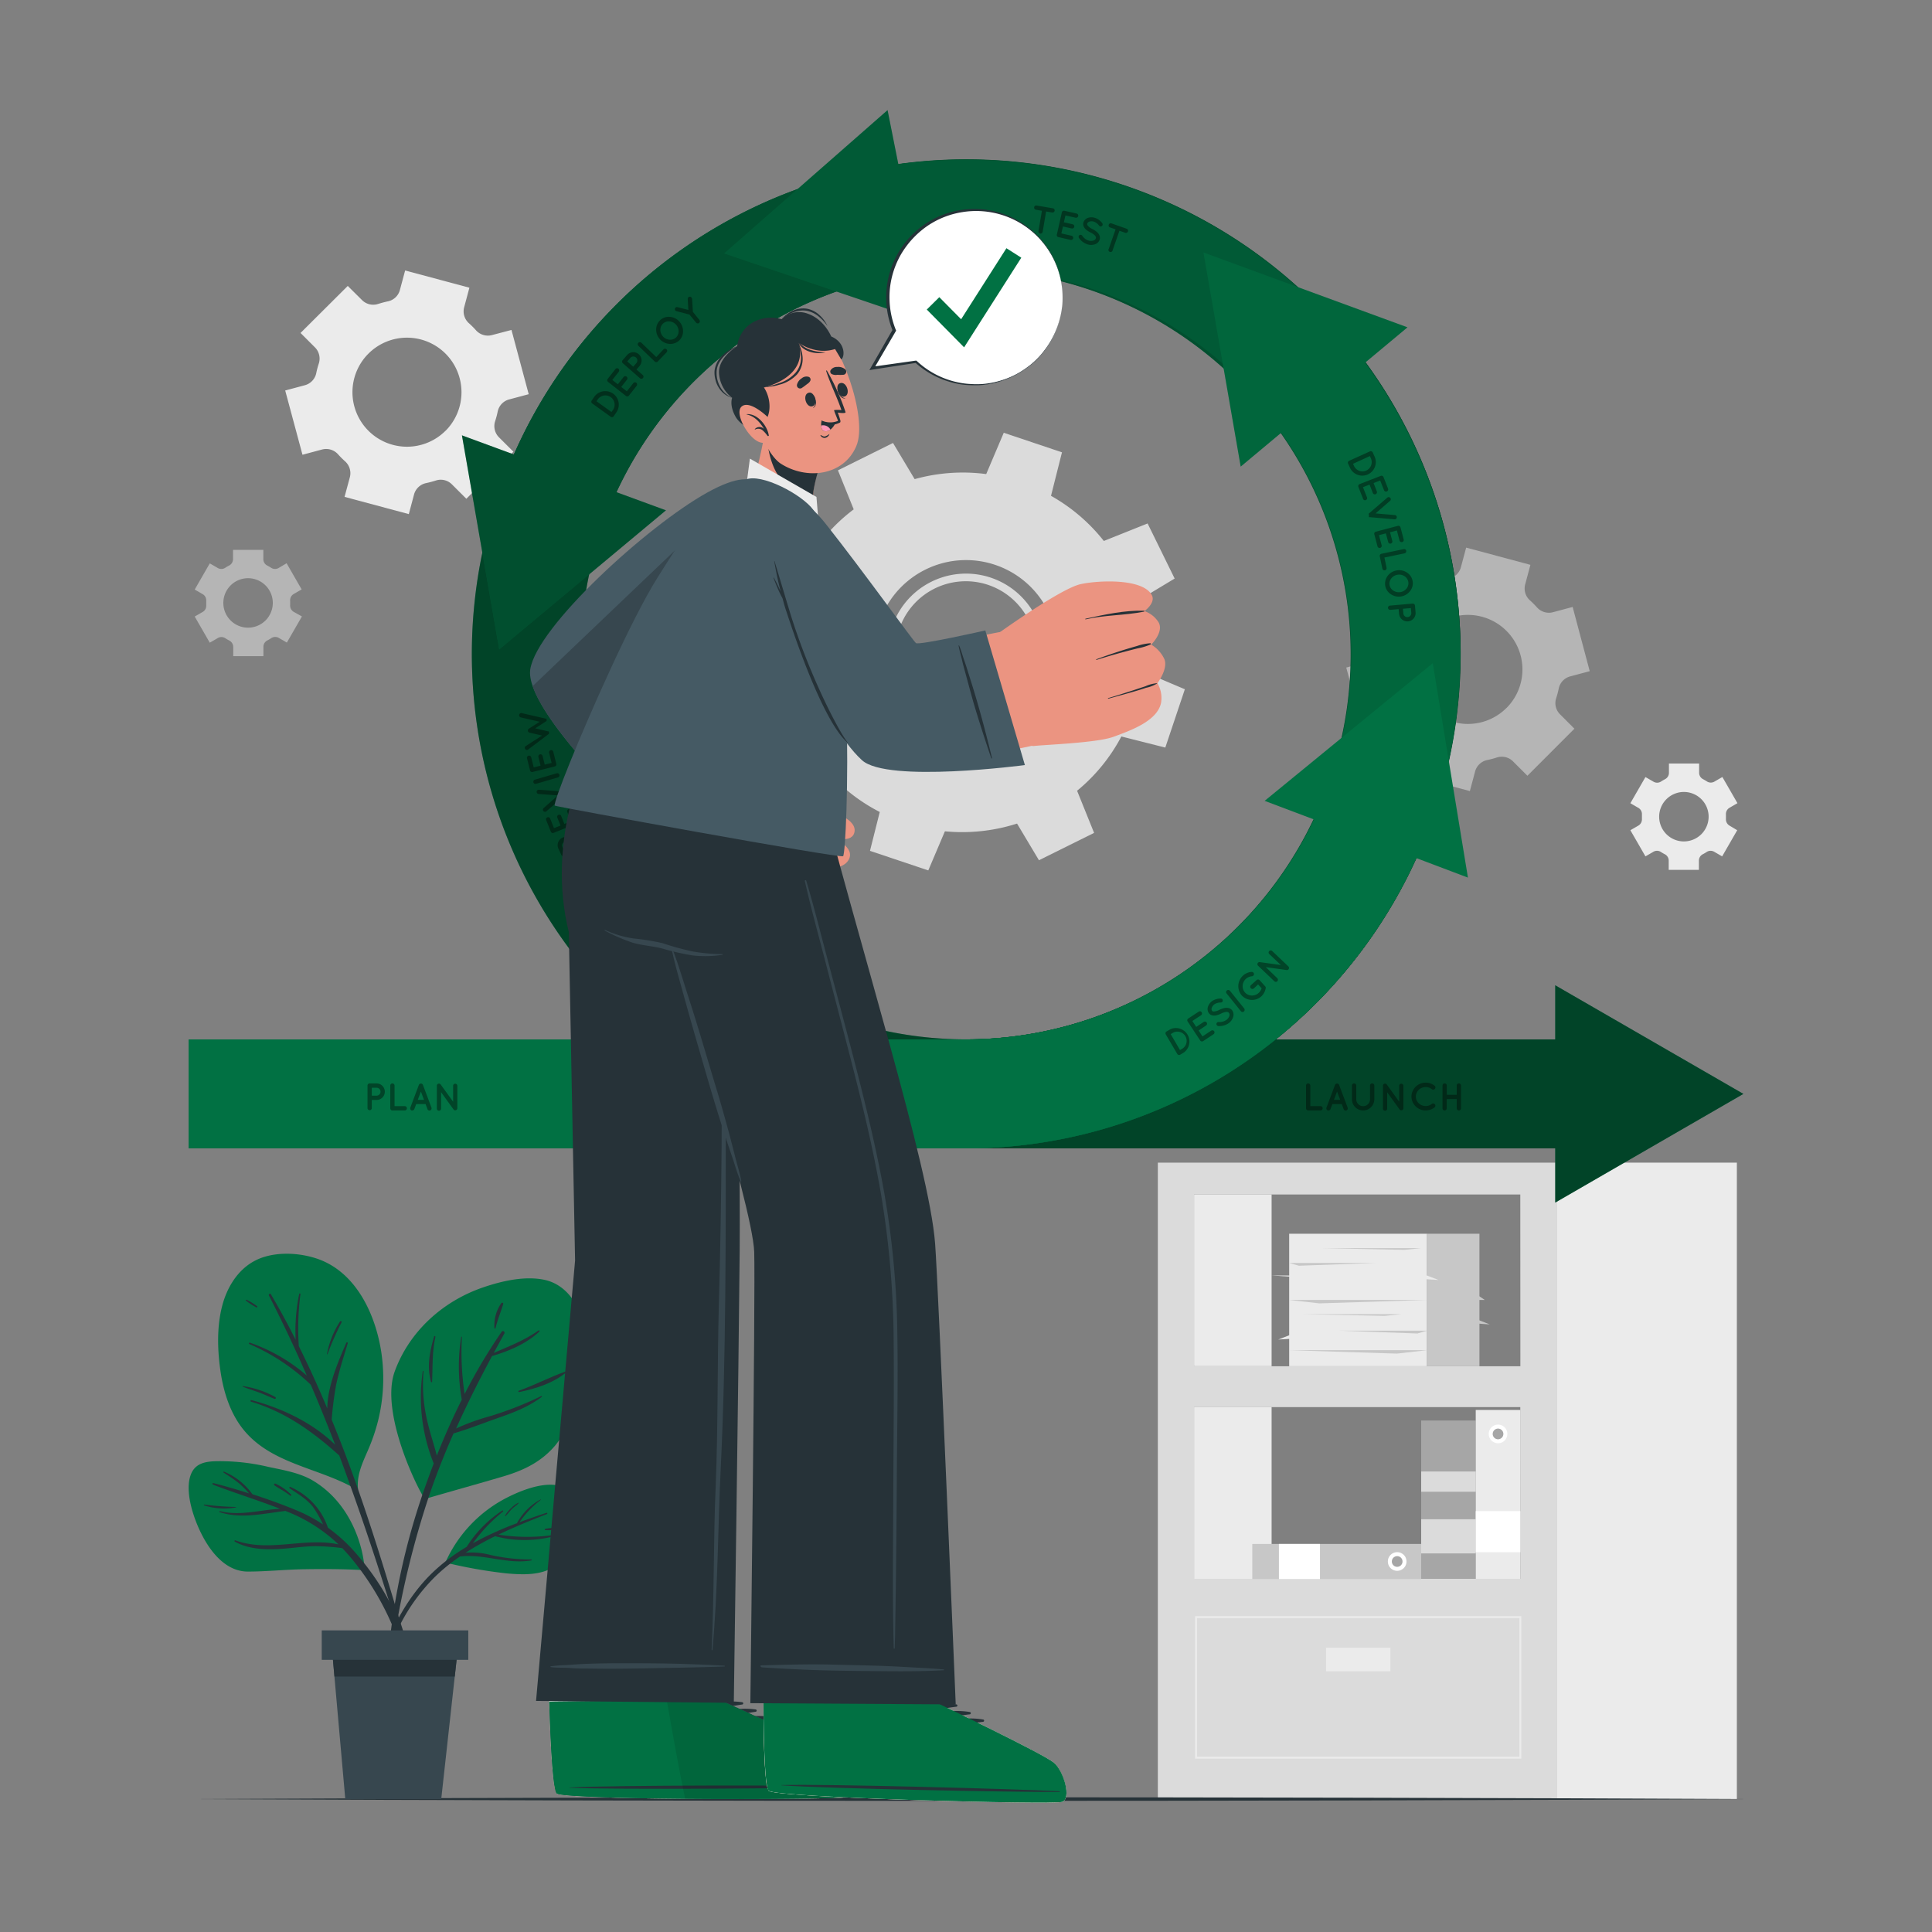 <svg xmlns="http://www.w3.org/2000/svg" viewBox="0 0 500 500"><rect x="0" y="0" width="500" height="500" fill="#808080" stroke="none"/><g id="freepik--background-complete--inject-2"><path d="M401.87,158.45a4.12,4.12,0,0,1-4.11-1.27c-.28-.31-.57-.62-.87-.92s-.61-.6-.93-.88a4.11,4.11,0,0,1-1.26-4.09l1.37-5.11-16.63-4.46-1.37,5.11a4.11,4.11,0,0,1-3.14,2.93,21.06,21.06,0,0,0-2.48.66,4.09,4.09,0,0,1-4.17-1l-3.73-3.72-12.18,12.17,3.73,3.73a4.09,4.09,0,0,1,1,4.17c-.26.82-.48,1.65-.66,2.48a4.07,4.07,0,0,1-2.93,3.14l-5.1,1.37,4.46,16.63L358,188a4.08,4.08,0,0,1,4.08,1.26c.29.32.58.62.88.92s.6.59.92.88a4.1,4.1,0,0,1,1.27,4.1l-1.38,5.11,16.63,4.46,1.36-5.09a4.1,4.1,0,0,1,3.14-2.94,24,24,0,0,0,2.49-.66,4.09,4.09,0,0,1,4.17,1l3.73,3.73,12.17-12.18-3.72-3.73a4.06,4.06,0,0,1-1-4.17,24,24,0,0,0,.66-2.49,4.1,4.1,0,0,1,2.93-3.14l5.09-1.36L407,157.08Zm-12,24.77a14.11,14.11,0,1,1,0-19.95A14.12,14.12,0,0,1,389.89,183.22Z" style="fill:#ebebeb;opacity:0.5"></path><path d="M127.28,86.73a4.12,4.12,0,0,1-4.11-1.27c-.28-.32-.57-.62-.87-.92s-.61-.6-.93-.88a4.11,4.11,0,0,1-1.26-4.09l1.37-5.11L104.85,70l-1.37,5.1A4.07,4.07,0,0,1,100.34,78c-.84.18-1.66.4-2.48.66a4.09,4.09,0,0,1-4.17-1L90,74,77.78,86.17l3.73,3.73a4.11,4.11,0,0,1,1,4.17,21.59,21.59,0,0,0-.66,2.48,4.1,4.1,0,0,1-2.93,3.14l-5.11,1.37,4.47,16.63,5.12-1.37a4.11,4.11,0,0,1,4.09,1.26c.28.31.57.62.87.92s.61.59.92.87a4.12,4.12,0,0,1,1.27,4.11l-1.38,5.11,16.63,4.46,1.36-5.1a4.1,4.1,0,0,1,3.14-2.93q1.26-.27,2.49-.66a4.06,4.06,0,0,1,4.17,1l3.73,3.72,12.18-12.18-3.73-3.72a4.1,4.1,0,0,1-1-4.18,21.06,21.06,0,0,0,.66-2.48,4.1,4.1,0,0,1,2.94-3.14l5.09-1.36-4.46-16.63Zm-12,24.77a14.11,14.11,0,1,1,0-20A14.14,14.14,0,0,1,115.3,111.5Z" style="fill:#ebebeb"></path><path d="M76,158.34a1.87,1.87,0,0,1-.91-1.73c0-.19,0-.38,0-.57s0-.39,0-.58a1.86,1.86,0,0,1,.9-1.72l2.08-1.2-3.9-6.77L72.1,147a1.85,1.85,0,0,1-1.95-.07c-.32-.21-.66-.4-1-.58a1.85,1.85,0,0,1-1-1.65v-2.39H60.31v2.39a1.87,1.87,0,0,1-1,1.65c-.35.18-.68.37-1,.58a1.84,1.84,0,0,1-1.94.07l-2.08-1.2-3.9,6.77,2.08,1.21a1.82,1.82,0,0,1,.9,1.71c0,.19,0,.38,0,.58s0,.38,0,.57a1.84,1.84,0,0,1-.9,1.72l-2.08,1.2,3.9,6.77,2.07-1.2a1.85,1.85,0,0,1,2,.07,9.12,9.12,0,0,0,1,.58,1.87,1.87,0,0,1,1,1.65v2.39h7.81V167.4a1.85,1.85,0,0,1,1-1.65,10.14,10.14,0,0,0,1-.58,1.85,1.85,0,0,1,2-.07l2.07,1.2,3.9-6.77Zm-11.79,4.1a6.4,6.4,0,1,1,6.39-6.4A6.41,6.41,0,0,1,64.22,162.44Z" style="fill:#ebebeb;opacity:0.5"></path><path d="M447.58,213.66a1.89,1.89,0,0,1-.91-1.73c0-.19,0-.38,0-.57s0-.39,0-.58a1.87,1.87,0,0,1,.91-1.72l2.07-1.2-3.9-6.77-2.08,1.2a1.84,1.84,0,0,1-1.94-.07c-.33-.21-.66-.4-1-.58a1.87,1.87,0,0,1-1-1.65V197.6h-7.81V200a1.85,1.85,0,0,1-1,1.65c-.34.18-.68.37-1,.58a1.85,1.85,0,0,1-2,.07l-2.08-1.2-3.9,6.77,2.08,1.21a1.85,1.85,0,0,1,.91,1.71c0,.19,0,.38,0,.58s0,.38,0,.57a1.87,1.87,0,0,1-.91,1.72l-2.08,1.2,3.9,6.77,2.07-1.2a1.85,1.85,0,0,1,1.95.07,10.14,10.14,0,0,0,1,.58,1.85,1.85,0,0,1,1,1.65v2.39h7.81v-2.39a1.87,1.87,0,0,1,1-1.65,9.12,9.12,0,0,0,1-.58,1.85,1.85,0,0,1,1.95-.07l2.07,1.2,3.9-6.77Zm-11.79,4.1a6.4,6.4,0,1,1,6.4-6.4A6.41,6.41,0,0,1,435.79,217.76Z" style="fill:#ebebeb"></path><path d="M299.65,300.89v164.7H402.84V300.89Zm93.82,107.7H309V364.16h84.45Zm0-55H309V309.14h84.45Z" style="fill:#dbdbdb"></path><rect x="402.84" y="300.89" width="46.66" height="164.7" style="fill:#ebebeb"></rect><rect x="309.02" y="309.13" width="20.07" height="44.44" style="fill:#ebebeb"></rect><path d="M393.72,455.13H309.29V418.26h84.43Zm-83.93-.5h83.43V418.76H309.79Z" style="fill:#ebebeb"></path><rect x="343.17" y="426.43" width="16.67" height="6.09" style="fill:#ebebeb"></rect><rect x="309.02" y="364.16" width="20.07" height="44.44" style="fill:#ebebeb"></rect><rect x="354.38" y="381.05" width="40.97" height="14.12" transform="translate(762.97 13.25) rotate(90)" style="fill:#a6a6a6"></rect><rect x="370.44" y="390.54" width="8.84" height="14.12" transform="translate(772.46 22.74) rotate(90)" style="fill:#dbdbdb"></rect><rect x="372.24" y="376.38" width="5.24" height="14.12" transform="translate(758.3 8.58) rotate(90)" style="fill:#dbdbdb"></rect><rect x="333.64" y="319.29" width="35.68" height="34.29" style="fill:#ebebeb"></rect><rect x="369.32" y="319.29" width="13.56" height="34.29" style="fill:#c7c7c7"></rect><polygon points="333.64 336.43 369.32 336.43 341.46 337.31 333.64 336.43" style="fill:#c7c7c7"></polygon><polygon points="369.32 349.43 333.64 349.43 361.51 350.31 369.32 349.43" style="fill:#c7c7c7"></polygon><polygon points="333.64 326.85 356.24 326.85 336.15 327.57 333.64 326.85" style="fill:#c7c7c7"></polygon><polygon points="369.32 344.38 346.72 344.38 366.81 345.11 369.32 344.38" style="fill:#c7c7c7"></polygon><polygon points="342.2 323.03 367.69 323.03 363.44 323.46 342.2 323.03" style="fill:#c7c7c7"></polygon><polygon points="337.11 340.11 362.6 340.11 358.35 340.54 337.11 340.11" style="fill:#c7c7c7"></polygon><polygon points="352.79 330.11 369.32 330.11 372.28 331.26 352.79 330.11" style="fill:#ebebeb"></polygon><polygon points="329.09 330.11 345.62 330.11 348.58 331.26 329.09 330.11" style="fill:#ebebeb"></polygon><polygon points="350.31 345.52 333.77 345.52 330.81 346.67 350.31 345.52" style="fill:#ebebeb"></polygon><polygon points="369.32 341.61 382.6 341.61 385.56 342.76 369.32 341.61" style="fill:#c7c7c7"></polygon><polygon points="373.96 336.43 384.26 336.43 382.88 335.49 373.96 336.43" style="fill:#c7c7c7"></polygon><rect x="381.92" y="364.89" width="11.55" height="43.71" style="fill:#ebebeb"></rect><path d="M387.7,373.51a2.41,2.41,0,1,1,2.4-2.41A2.41,2.41,0,0,1,387.7,373.51Z" style="fill:#fff"></path><path d="M387.7,372.48a1.38,1.38,0,1,1,1.37-1.38A1.38,1.38,0,0,1,387.7,372.48Z" style="fill:#a6a6a6"></path><rect x="382.38" y="390.62" width="10.63" height="11.55" transform="translate(784.09 8.7) rotate(90)" style="fill:#fff"></rect><rect x="324.09" y="399.57" width="43.71" height="9.09" style="fill:#c7c7c7"></rect><path d="M359.18,404.12a2.41,2.41,0,1,1,2.4,2.4A2.4,2.4,0,0,1,359.18,404.12Z" style="fill:#fff"></path><path d="M360.21,404.12a1.38,1.38,0,1,1,1.37,1.37A1.37,1.37,0,0,1,360.21,404.12Z" style="fill:#a6a6a6"></path><rect x="330.98" y="399.57" width="10.63" height="9.09" transform="translate(672.59 808.23) rotate(180)" style="fill:#fff"></rect></g><g id="freepik--Floor--inject-2"><path d="M48.81,465.6c128.89-.62,273.49-.62,402.38,0-128.89.62-273.49.62-402.38,0Z" style="fill:#263238"></path></g><g id="freepik--Plant--inject-2"><path d="M98.72,350.22a45.59,45.59,0,0,1-.89,17.53,49,49,0,0,1-2.68,7.75c-1.4,3.21-2.86,6.34-2.5,9.84.33.23-.83.19-.87-.15-9.37-5.33-21.4-6.31-28.61-15-3.42-4.13-5.14-9.37-6-14.61-.89-5.71-1.14-12,.34-17.65,1.24-4.75,4-9.34,8.49-11.67s10.65-2.2,15.51-.69C92,328.78,97.24,340.09,98.72,350.22Z" style="fill:#017143"></path><path d="M103.53,419.63c-1.28-4.26-2.56-8.53-3.87-12.78-2.57-8.34-5.25-16.64-8.21-24.84q-2.65-7.38-5.61-14.6A87.38,87.38,0,0,1,87,358.34c.78-3.63,1.92-7.14,3-10.7.07-.22-.29-.34-.38-.13-2.1,4.9-4.85,11.17-4.92,17-2.29-5.46-4.73-10.84-7.37-16.13a68.76,68.76,0,0,1,.42-13.44.16.16,0,0,0-.32-.06,47.49,47.49,0,0,0-.92,11.86q-3-6-6.4-11.78c-.2-.35-.68,0-.5.35Q74.83,345.48,79.4,356a45,45,0,0,0-14.7-8.51c-.23-.08-.4.25-.17.35a53.48,53.48,0,0,1,15.9,10.53q3.31,7.71,6.31,15.54c-5.87-5.75-13.9-9.53-21.67-11.56-.26-.07-.33.33-.08.41,9,2.71,16,7.8,22.81,13.92q1.19,3.17,2.34,6.35,4.33,12,8.27,24.25c1.26,3.89,2.5,7.8,3.72,11.7,1.31,4.21,2.34,8.65,4,12.71.17.39.86.3.77-.17A119.46,119.46,0,0,0,103.53,419.63Z" style="fill:#263238"></path><path d="M88,342a23.34,23.34,0,0,0-3.38,8.41c0,.08.11.13.14.05a70.78,70.78,0,0,1,3.66-8.26C88.54,342,88.14,341.77,88,342Z" style="fill:#263238"></path><path d="M71.25,361.55a24.68,24.68,0,0,0-8.41-2.83c-.08,0-.13.1-.05.13,1.35.56,2.78,1,4.14,1.48S69.65,361.5,71,362A.24.24,0,0,0,71.25,361.55Z" style="fill:#263238"></path><path d="M66.54,338.05a16.46,16.46,0,0,0-2.71-1.67.14.14,0,0,0-.15.24,16.86,16.86,0,0,0,2.66,1.73C66.52,338.45,66.71,338.16,66.54,338.05Z" style="fill:#263238"></path><path d="M130.33,382.07c-6.76,2-13.54,3.86-20.29,5.84-.59.17-12-21.7-7.88-33,3.81-10.43,12.54-18.24,23-21.78,4.82-1.64,10.75-3,15.84-1.89,4.53,1,7.73,4.71,9.2,9,2,5.79,1.34,12.69.25,18.6A32.57,32.57,0,0,1,143.76,374C140.17,378.29,135.59,380.51,130.33,382.07Z" style="fill:#017143"></path><path d="M140.12,361.28a89.65,89.65,0,0,1-13.24,5.21,56.71,56.71,0,0,0-8.84,3.2c2.85-6.36,6-12.58,9.3-18.75,4.36-1.26,8.95-3.23,12.24-6.32a.18.18,0,0,0-.24-.28c-3.6,2.54-7.57,4.07-11.55,5.79.9-1.66,1.8-3.32,2.73-5,.25-.46-.38-.91-.69-.47a143,143,0,0,0-9.59,16.12,73.6,73.6,0,0,1-.7-14.77c0-.12-.18-.13-.19,0a49.06,49.06,0,0,0,.16,16.22c-2.37,4.73-4.52,9.57-6.46,14.48-.77-3-1.77-5.85-2.44-8.82a40.62,40.62,0,0,1-1-13c0-.13-.18-.14-.2,0a45.81,45.81,0,0,0,2.84,23.86c-1.13,2.95-2.21,5.92-3.2,8.88a177,177,0,0,0-9,46.86.29.29,0,0,0,.57,0,232.53,232.53,0,0,1,10.07-46.3c1.95-5.89,4.21-11.61,6.68-17.22,4-1.18,8-2.78,11.88-4.13s7.74-2.86,11-5.37A.14.14,0,0,0,140.12,361.28Z" style="fill:#263238"></path><path d="M146.41,354.93c-4.13,1.46-8,3.52-12.17,5-.19.07-.08.38.12.34,4.36-.91,8.69-2.26,12.21-5.12C146.71,355.05,146.56,354.87,146.41,354.93Z" style="fill:#263238"></path><path d="M112.69,346c0-.21-.27-.34-.34-.12-1.13,3.81-1.91,7.85-.81,11.74a.15.15,0,0,0,.29,0C112,353.69,111.81,349.88,112.69,346Z" style="fill:#263238"></path><path d="M129.76,337.22a10.06,10.06,0,0,0-1.8,6.47c0,.15.24.23.28.06.51-2.18,1.35-4.16,2-6.28A.28.28,0,0,0,129.76,337.22Z" style="fill:#263238"></path><path d="M50,391.72c2,6.28,6.69,15,14.14,15,4.83,0,9.69-.53,14.53-.6,5.18-.08,10.38-.07,15.55.24.43,0-.62-15.52-13.08-23.09-3.49-2.12-7.76-2.8-11.72-3.65a54.24,54.24,0,0,0-13.84-1.45c-2.87.12-5.25.73-6.27,3.66S49.05,388.73,50,391.72Z" style="fill:#017143"></path><path d="M55.36,383.86c3,.77,6.09,1.67,9.12,2.63A32.29,32.29,0,0,0,62,384c-1.3-1.08-2.74-2-4.14-2.9-.12-.08,0-.3.11-.24a17,17,0,0,1,7.34,5.84c3.79,1.22,7.54,2.57,11.15,4.06a41.37,41.37,0,0,1,7.14,3.76,29.45,29.45,0,0,0-2.58-4.5c-1.66-2.14-3.89-3.34-6.06-4.86a.19.19,0,0,1,.2-.33,17.71,17.71,0,0,1,9.71,10.54,41,41,0,0,1,7.07,6.42c8.24,9.36,14.74,21.82,14.76,34.53,0,.3-.49.39-.54.07A70.51,70.51,0,0,0,90.4,402.66c-.59-.68-1.19-1.34-1.81-2a57.31,57.31,0,0,0-6.81-.51c-2.65,0-5.28.39-7.92.61-4.35.35-9.16.4-13.09-1.79-.17-.09-.05-.4.14-.33,8.75,3.19,17.92-.85,26.69,1.05a40.94,40.94,0,0,0-12.93-8.34l-.81-.32c-5.61.67-11.54,2.13-17,.31a.13.13,0,0,1,.07-.26c5.28,1.32,10.35-.34,15.56-.6-5.68-2.21-11.46-4-17.16-6.17C54.86,384.16,54.84,383.72,55.36,383.86Z" style="fill:#263238"></path><path d="M52.89,389.38a74.49,74.49,0,0,0,8.17.62.06.06,0,0,1,0,.12,17,17,0,0,1-8.24-.53C52.69,389.55,52.75,389.36,52.89,389.38Z" style="fill:#263238"></path><path d="M71.34,384a13.41,13.41,0,0,1,4,2.81c.15.13,0,.39-.2.27-.69-.5-1.39-1-2.11-1.43a21,21,0,0,1-2-1.24A.25.25,0,0,1,71.34,384Z" style="fill:#263238"></path><path d="M115.33,404.22c-.09.21.21.4.32.19,0,0,0,0,0,0a.29.29,0,0,0,.19.12,125.22,125.22,0,0,0,15.22,2.66c4.12.36,8.87.59,12.48-1.8,4.88-3.24,8.1-11.9,5.46-17.41-3.13-6.53-12.55-3-17.27-.66A34.69,34.69,0,0,0,115.33,404.22Z" style="fill:#017143"></path><path d="M111.68,407.24a48.27,48.27,0,0,1,9.09-6.91,31.08,31.08,0,0,1,9.22-9.4c.17-.12.33.16.16.29a41.66,41.66,0,0,0-7.76,8.17,85.62,85.62,0,0,1,11.4-5.19,15.2,15.2,0,0,1,6.12-6.14c.05,0,.12.05.07.09a25.12,25.12,0,0,0-5.53,5.8c2.31-.86,4.65-1.67,7-2.44.21-.07.29.25.09.33-4.16,1.62-8.42,3.34-12.54,5.32a48.08,48.08,0,0,0,15.19-.05c.14,0,.2.18.06.22a29.92,29.92,0,0,1-16.12.24,75.18,75.18,0,0,0-7.65,4.28,18.81,18.81,0,0,1,6.18.51,47.35,47.35,0,0,0,10.86,1.23c.14,0,.18.22,0,.24-6.3,1.09-12.26-1.78-18.5-1a48.06,48.06,0,0,0-6.51,5.31,48.84,48.84,0,0,0-9.48,13.38c-2.63,5.35-4,11-6.18,16.55a.2.2,0,0,1-.39-.11C98.31,427,103.74,415,111.68,407.24Z" style="fill:#263238"></path><path d="M130.68,392.3a7.4,7.4,0,0,1,1.61-2,6.47,6.47,0,0,1,1.86-1.39c.07,0,.1.06.06.11-.51.58-1.23,1-1.79,1.57s-1,1.23-1.59,1.78A.09.09,0,0,1,130.68,392.3Z" style="fill:#263238"></path><path d="M141.07,395.68c.93-.23,1.92-.21,2.87-.41a27.07,27.07,0,0,0,2.79-.83.11.11,0,0,1,.08.2,9.25,9.25,0,0,1-5.74,1.34A.16.16,0,0,1,141.07,395.68Z" style="fill:#263238"></path><polygon points="85.72 424.5 86.55 433.89 89.36 465.6 114.19 465.6 117.69 433.89 118.73 424.5 85.72 424.5" style="fill:#37474f"></polygon><polygon points="85.72 424.5 86.55 433.89 117.69 433.89 118.73 424.5 85.72 424.5" style="fill:#263238"></polygon><rect x="83.26" y="421.94" width="37.92" height="7.62" transform="translate(204.45 851.5) rotate(180)" style="fill:#37474f"></rect></g><g id="freepik--Arrows--inject-2"><polygon points="402.49 311.23 402.49 297.2 250 297.2 250 269 402.49 269 402.49 254.99 451.19 283.1 402.49 311.23" style="fill:#017143"></polygon><g style="opacity:0.4"><polygon points="402.49 311.23 402.49 297.2 250 297.2 250 269 402.49 269 402.49 254.99 451.19 283.1 402.49 311.23"></polygon></g><path d="M250,297.2A127.95,127.95,0,1,1,323.54,274,127.39,127.39,0,0,1,250,297.2Zm0-227.61a99.7,99.7,0,1,0,76.58,35.85A99.93,99.93,0,0,0,250,69.59Z" style="fill:#017143"></path><path d="M250,297.2A127.95,127.95,0,1,1,323.54,274,127.39,127.39,0,0,1,250,297.2Zm0-227.61a99.7,99.7,0,1,0,76.58,35.85A99.93,99.93,0,0,0,250,69.59Z" style="opacity:0.4"></path><path d="M377.91,169.3A127.88,127.88,0,0,1,250,297.2V269a99.66,99.66,0,1,0-90.49-141.64l12.84,4.71-43.16,36-9.64-55.4L133,117.62a127.92,127.92,0,0,1,245,51.68Z" style="fill:#017143"></path><g style="opacity:0.3"><path d="M377.91,169.3A127.88,127.88,0,0,1,250,297.2V269a99.66,99.66,0,1,0-90.49-141.64l12.84,4.71-43.16,36-9.64-55.4L133,117.62a127.92,127.92,0,0,1,245,51.68Z"></path></g><path d="M377.91,169.3A127.88,127.88,0,0,1,250,297.2V269a99.71,99.71,0,1,0,0-199.41,107.45,107.45,0,0,0-12,.67l2.67,13.4L187.43,65.59,229.7,28.5l2.79,14A134.71,134.71,0,0,1,250,41.39,127.89,127.89,0,0,1,377.91,169.3Z" style="fill:#017143"></path><g style="opacity:0.2"><path d="M377.91,169.3A127.88,127.88,0,0,1,250,297.2V269a99.71,99.71,0,1,0,0-199.41,107.45,107.45,0,0,0-12,.67l2.67,13.4L187.43,65.59,229.7,28.5l2.79,14A134.71,134.71,0,0,1,250,41.39,127.89,127.89,0,0,1,377.91,169.3Z"></path></g><path d="M377.91,169.3A127.88,127.88,0,0,1,250,297.2V269a99.69,99.69,0,0,0,81.58-157l-10.49,8.76-9.63-55.41,52.8,19.36-11,9.17A128,128,0,0,1,377.91,169.3Z" style="fill:#017143"></path><g style="opacity:0.1"><path d="M377.91,169.3A127.88,127.88,0,0,1,250,297.2V269a99.69,99.69,0,0,0,81.58-157l-10.49,8.76-9.63-55.41,52.8,19.36-11,9.17A128,128,0,0,1,377.91,169.3Z"></path></g><path d="M379.9,227.12l-13.36-5.05A127.93,127.93,0,0,1,250,297.2H48.81V269H250a99.74,99.74,0,0,0,90.09-56.91l-12.8-4.83,43.51-35.63Z" style="fill:#017143"></path></g><g id="freepik--Texts--inject-2"><g style="opacity:0.4"><path d="M149.09,214.87a.55.55,0,0,1,.78,0,.56.56,0,0,1,.12.19h0a.69.69,0,0,1,.06.4.81.81,0,0,1-.18.44,2.65,2.65,0,0,1-1,.7.84.84,0,0,0-.34.29,1,1,0,0,0-.14.4,2.1,2.1,0,0,0,0,.6l.5,1.07,2-.92a.56.56,0,0,1,.47,1l-5.34,2.5a.54.54,0,0,1-.73-.27h0l-.76-1.61a2.14,2.14,0,0,1,1-2.85,2.09,2.09,0,0,1,1.81,0,1.92,1.92,0,0,1,.19-.48,1.88,1.88,0,0,1,.84-.75,2.59,2.59,0,0,0,.51-.29A.54.54,0,0,1,149.09,214.87Zm-3,3a1,1,0,0,0-.51,1.37l.53,1.12,1.86-.88-.52-1.11A1,1,0,0,0,146.05,217.84Z"></path><path d="M148.74,213.33l-5.46,2.21a.54.54,0,0,1-.72-.3h0v0l-1.21-3a.54.54,0,0,1,.3-.71.55.55,0,0,1,.72.29l1,2.51,1.7-.68-.88-2.16a.56.56,0,0,1,1-.42l.87,2.16,1.71-.69-1-2.51a.56.56,0,0,1,1-.42l1.22,3a0,0,0,0,1,0,0h0A.56.56,0,0,1,148.74,213.33Z"></path><path d="M146.27,205.56a.24.24,0,0,0,0,.09h0l0,.07a0,0,0,0,1,0,0,.24.24,0,0,0-.06.08L141.36,210a.55.55,0,0,1-.72-.82l3.76-3.33-5-.37a.55.55,0,0,1,.07-1.1l6.33.47h.1l.07,0h0l.07,0h0s0,0,.07.06l0,0a.25.25,0,0,0,0,.07v0a.36.36,0,0,1,0,.09.3.3,0,0,1,0,.1h0a.27.27,0,0,0,0,.09s0,0,0,0h0a.54.54,0,0,1,0,.1Z"></path><path d="M138.73,202.85a.55.55,0,0,1-.68-.37.57.57,0,0,1,.37-.7l5.66-1.65a.55.55,0,0,1,.69.38.54.54,0,0,1-.37.68Z"></path><path d="M143.58,198.35l-5.73,1.43a.54.54,0,0,1-.67-.4h0v0l-.79-3.14a.56.56,0,0,1,.4-.67.57.57,0,0,1,.68.4l.66,2.63,1.77-.44-.56-2.26a.56.56,0,0,1,.4-.67.55.55,0,0,1,.67.4l.57,2.26,1.78-.45-.65-2.63a.57.57,0,0,1,.41-.67.56.56,0,0,1,.66.4l.79,3.15s0,0,0,0h0A.54.54,0,0,1,143.58,198.35Z"></path><path d="M135,184.55l6.16,1.42a.24.24,0,0,1,.1,0h0l.07,0h0l.06.06h0s0,0,.07.08h0a.59.59,0,0,0,0,.08v0l0,.09a.27.27,0,0,1,0,.09v0a.23.23,0,0,0,0,.07v0a.18.18,0,0,1,0,.1h0a.29.29,0,0,1,0,.08l0,0a.12.12,0,0,0-.05,0s0,0,0,0l-.08.05-2.83,1.82,3.28.77.09,0a0,0,0,0,0,0,0,.18.18,0,0,1,.07,0h0l.06.05v0s.06.05.07.07h0s0,.06,0,.07v0a.32.32,0,0,1,0,.09.34.34,0,0,1,0,.1v0a.2.2,0,0,0,0,.07v0a.15.15,0,0,1,0,.1h0s0,.05,0,.08,0,0,0,0,0,0-.05.06h0l-.08.06L136.65,194a.53.53,0,0,1-.75-.17.54.54,0,0,1,.16-.75l4.23-2.72-3.24-.75a.55.55,0,0,1-.43-.46.59.59,0,0,1,.25-.57l2.8-1.79-4.89-1.13a.55.55,0,0,1-.41-.67A.53.53,0,0,1,135,184.55Z"></path><path d="M158.05,107.86l-4.79-3.45a.54.54,0,0,1-.12-.77l.69-1a3.5,3.5,0,0,1,5.68,4.09l-.69,1A.54.54,0,0,1,158.05,107.86Zm.2-1.23.36-.5a2.39,2.39,0,0,0-3.88-2.8l-.36.51Z"></path><path d="M162,102.48l-4.64-3.65a.54.54,0,0,1-.09-.77h0l2-2.55a.55.55,0,0,1,.77-.09.57.57,0,0,1,.1.78l-1.67,2.13,1.43,1.13,1.44-1.83a.56.56,0,1,1,.88.68l-1.44,1.83,1.44,1.14,1.68-2.13a.56.56,0,0,1,.78-.09.58.58,0,0,1,.09.78l-2,2.54h0v0A.55.55,0,0,1,162,102.48Z"></path><path d="M165.53,94.7l-.81.93,1.63,1.43a.55.55,0,1,1-.73.83L161.18,94a.54.54,0,0,1-.06-.77h0l1.17-1.34a2.14,2.14,0,1,1,3.23,2.81Zm-1.65.2.81-.93a1,1,0,1,0-1.55-1.35l-.81.92Z"></path><path d="M169.46,93.58l-4.25-4.09a.55.55,0,0,1,0-.78.56.56,0,0,1,.79,0l3.84,3.7,1.88-2a.56.56,0,0,1,.79,0,.55.55,0,0,1,0,.77l-2.25,2.34h0A.54.54,0,0,1,169.46,93.58Z"></path><path d="M173.31,82a3.62,3.62,0,0,1,2.46,1.17,3.66,3.66,0,0,1,1,2.54,3.26,3.26,0,0,1-1,2.41,3.38,3.38,0,0,1-2.52.88,3.73,3.73,0,0,1-3.44-3.72,3.38,3.38,0,0,1,1.07-2.45A3.23,3.23,0,0,1,173.31,82ZM174.94,84a2.58,2.58,0,0,0-1.69-.82,2.11,2.11,0,0,0-1.64.55,2.18,2.18,0,0,0-.71,1.62,2.56,2.56,0,0,0,.69,1.75,2.48,2.48,0,0,0,1.68.81,2.13,2.13,0,0,0,2.35-2.17A2.56,2.56,0,0,0,174.94,84Z"></path><path d="M179.11,77.24l.21,3.47L181,82.8a.55.55,0,0,1-.85.7l-1.72-2.09-3.36-.88a.51.51,0,0,1-.39-.65.52.52,0,0,1,.66-.39l2.81.72-.17-2.9a.55.55,0,0,1,1.09-.07Z"></path><path d="M272.3,55l-1.57-.27L269.84,60a.55.55,0,0,1-1.09-.19l.9-5.26-1.56-.27a.55.55,0,0,1-.45-.64.54.54,0,0,1,.64-.45l4.21.72a.55.55,0,0,1,.45.63A.57.57,0,0,1,272.3,55Z"></path><path d="M273.51,60.72l1.3-5.76a.54.54,0,0,1,.66-.41h0l3.16.71a.56.56,0,0,1,.41.66.57.57,0,0,1-.66.43l-2.64-.6-.41,1.78,2.28.52a.55.55,0,0,1,.41.65.56.56,0,0,1-.66.43l-2.27-.52-.41,1.8,2.64.6a.56.56,0,0,1,.42.66.57.57,0,0,1-.66.42L274,61.38s0,0,0,0h0A.53.53,0,0,1,273.51,60.72Z"></path><path d="M279.34,60.86a.53.53,0,0,1,.73.13,3.16,3.16,0,0,0,1.62,1.26,2.12,2.12,0,0,0,1.3,0,.88.88,0,0,0,.61-.57.54.54,0,0,0,0-.33.91.91,0,0,0-.21-.38,3.92,3.92,0,0,0-1.19-.82h0a5.35,5.35,0,0,1-1.13-.73,2.19,2.19,0,0,1-.68-1,1.54,1.54,0,0,1,0-.85,1.87,1.87,0,0,1,1.17-1.19,2.94,2.94,0,0,1,1.81,0,3.91,3.91,0,0,1,1.88,1.36.53.53,0,0,1-.06.73.51.51,0,0,1-.73-.05,2.85,2.85,0,0,0-1.37-1.06,1.85,1.85,0,0,0-1.17,0,.8.8,0,0,0-.54.5.58.58,0,0,0,0,.29,1,1,0,0,0,.19.32,3.45,3.45,0,0,0,1.08.77h0a5.5,5.5,0,0,1,1.21.79,2.31,2.31,0,0,1,.74,1.07,1.55,1.55,0,0,1,0,.88,1.88,1.88,0,0,1-1.25,1.25,3,3,0,0,1-1.93,0,4.28,4.28,0,0,1-2.19-1.66A.53.53,0,0,1,279.34,60.86Z"></path><path d="M291.21,60.24l-1.5-.52-1.75,5a.55.55,0,1,1-1-.36l1.75-5-1.49-.52a.56.56,0,0,1,.36-1.05l4,1.41a.53.53,0,0,1,.33.7A.55.55,0,0,1,291.21,60.24Z"></path><path d="M349.16,119.25l5.37-2.43a.54.54,0,0,1,.73.27l.49,1.08a3.5,3.5,0,0,1-6.38,2.88l-.49-1.08A.54.54,0,0,1,349.16,119.25Zm1,.78.26.56a2.39,2.39,0,0,0,4.36-2l-.26-.56Z"></path><path d="M351.83,125.3l5.5-2.14a.55.55,0,0,1,.72.31h0v0l1.18,3a.56.56,0,0,1-.32.71.55.55,0,0,1-.72-.3l-1-2.53-1.71.66.85,2.18a.56.56,0,0,1-.32.71.56.56,0,0,1-.72-.31l-.84-2.17-1.72.66,1,2.53a.55.55,0,1,1-1,.4l-1.18-3s0,0,0,0h0A.56.56,0,0,1,351.83,125.3Z"></path><path d="M354.22,133.12s0-.05,0-.09h0a.16.16,0,0,1,0-.07h0l.06-.08,4.8-4.13a.55.55,0,0,1,.71.83l-3.8,3.29,5,.43a.55.55,0,0,1-.09,1.1l-6.32-.55s-.07,0-.09,0h0s0,0-.08,0h0l-.07,0v0s-.06,0-.07-.06l0,0a.25.25,0,0,0,0-.07v0a.36.36,0,0,1,0-.09.3.3,0,0,1,0-.1h0a.27.27,0,0,0,0-.09s0,0,0,0h0a.54.54,0,0,1,0-.1Z"></path><path d="M356.07,137.6l5.71-1.51a.55.55,0,0,1,.67.4h0v0l.82,3.13a.55.55,0,0,1-.39.67.56.56,0,0,1-.68-.39l-.69-2.62-1.77.47.59,2.25a.55.55,0,0,1-1.07.28l-.6-2.25-1.78.47.69,2.62a.55.55,0,1,1-1.07.28l-.83-3.13s0,0,0,0h0A.54.54,0,0,1,356.07,137.6Z"></path><path d="M357.51,143.32l5.77-1.21a.54.54,0,0,1,.65.43.56.56,0,0,1-.42.66l-5.22,1.09.55,2.65a.55.55,0,0,1-1.08.23l-.67-3.17v0h0A.54.54,0,0,1,357.51,143.32Z"></path><path d="M364.9,153a3.68,3.68,0,0,1-5,.75,3.27,3.27,0,0,1-1.41-2.2,3.37,3.37,0,0,1,.69-2.59,3.69,3.69,0,0,1,2.36-1.35,3.6,3.6,0,0,1,2.64.61,3.28,3.28,0,0,1,1.42,2.26A3.2,3.2,0,0,1,364.9,153Zm-2.52.25a2.61,2.61,0,0,0,1.63-.93,2.18,2.18,0,0,0,.47-1.67,2.23,2.23,0,0,0-.94-1.5,2.56,2.56,0,0,0-1.84-.41,2.52,2.52,0,0,0-1.62.93,2.21,2.21,0,0,0-.47,1.71,2.16,2.16,0,0,0,.95,1.45A2.55,2.55,0,0,0,362.38,153.24Z"></path><path d="M362.08,158.87l-.11-1.23-2.16.19a.55.55,0,0,1-.09-1.1l5.87-.52a.56.56,0,0,1,.6.5h0l.16,1.78a2.14,2.14,0,1,1-4.27.37Zm1-1.32.11,1.22a1,1,0,1,0,2.05-.18l-.11-1.22Z"></path><path d="M304.7,272.8l-3-5.1a.54.54,0,0,1,.2-.75l1-.59a3.5,3.5,0,0,1,3.52,6l-1,.6A.56.56,0,0,1,304.7,272.8Zm.68-1.05.54-.31a2.39,2.39,0,0,0-2.41-4.13l-.54.32Z"></path><path d="M310.61,269.28l-3.25-4.93a.54.54,0,0,1,.16-.76h0v0l2.71-1.78a.55.55,0,0,1,.76.16.57.57,0,0,1-.15.77l-2.26,1.49,1,1.53,1.95-1.29a.57.57,0,0,1,.76.16.56.56,0,0,1-.15.77l-1.94,1.28,1,1.54,2.26-1.49a.56.56,0,0,1,.77.16.56.56,0,0,1-.16.76l-2.7,1.79h0A.55.55,0,0,1,310.61,269.28Z"></path><path d="M314.81,265a.53.53,0,0,1,.55-.5,3.17,3.17,0,0,0,2-.52,2.1,2.1,0,0,0,.78-1,.89.89,0,0,0-.08-.83.64.64,0,0,0-.26-.21,1,1,0,0,0-.42-.06,4,4,0,0,0-1.38.44h0a5.28,5.28,0,0,1-1.27.46,2.17,2.17,0,0,1-1.21-.07,1.48,1.48,0,0,1-.67-.52,1.83,1.83,0,0,1-.23-1.65,3,3,0,0,1,1.07-1.46,4,4,0,0,1,2.23-.66.51.51,0,0,1,.53.49.5.5,0,0,1-.48.54,3,3,0,0,0-1.67.45,2,2,0,0,0-.7.94.8.8,0,0,0,.07.73.51.51,0,0,0,.23.19.94.94,0,0,0,.37,0,3.45,3.45,0,0,0,1.26-.39h0a6.22,6.22,0,0,1,1.36-.49,2.34,2.34,0,0,1,1.29.07,1.69,1.69,0,0,1,.71.54,1.94,1.94,0,0,1,.23,1.76,3.13,3.13,0,0,1-1.15,1.56,4.29,4.29,0,0,1-2.65.73A.54.54,0,0,1,314.81,265Z"></path><path d="M317.44,257.1a.53.53,0,0,1,.08-.77.56.56,0,0,1,.78.07L322,261a.57.57,0,0,1-.09.78.53.53,0,0,1-.77-.08Z"></path><path d="M321.37,257.63a3.7,3.7,0,0,1,2.53-6.1.57.57,0,0,1,.62.52.57.57,0,0,1-.54.61,2.63,2.63,0,0,0-1.53.66,2.52,2.52,0,0,0-.85,1.75,2.42,2.42,0,0,0,.61,1.79,2.38,2.38,0,0,0,1.71.78,2.52,2.52,0,0,0,1.82-.67,2.73,2.73,0,0,0,.77-1.2l-.92-1-1.06,1a.58.58,0,0,1-.81,0,.56.56,0,0,1,0-.79l1.46-1.32h0a.56.56,0,0,1,.8,0l1.48,1.64a.55.55,0,0,1,.09.14s0,0,0,.05h0a.46.46,0,0,1,0,.31,3.72,3.72,0,0,1-1.16,2.1A3.63,3.63,0,0,1,321.37,257.63Z"></path><path d="M330.57,253.17a.56.56,0,0,1,0,.77.54.54,0,0,1-.78,0l-4.19-4h0a.55.55,0,0,1-.18-.48.54.54,0,0,1,.62-.46l5.45.75-3-2.84a.54.54,0,1,1,.75-.79l4.2,4a.55.55,0,0,1,0,.77.52.52,0,0,1-.42.16H333l-5.42-.76Z"></path><path d="M97.45,284.67H96.22v2.16a.56.56,0,0,1-1.11,0v-5.89a.55.55,0,0,1,.55-.55h1.79a2.14,2.14,0,1,1,0,4.28Zm-1.23-1.11h1.23a1,1,0,1,0,0-2.06H96.22Z"></path><path d="M101,286.83v-5.89a.55.55,0,0,1,.55-.55.56.56,0,0,1,.56.55v5.33h2.71a.56.56,0,0,1,0,1.11H101.5A.55.55,0,0,1,101,286.83Z"></path><path d="M110.14,285.73h-2.42l-.49,1.3a.56.56,0,0,1-.52.35.58.58,0,0,1-.19,0,.57.57,0,0,1-.33-.72l2.21-5.88a.56.56,0,0,1,.53-.35.55.55,0,0,1,.53.35l2.2,5.88a.57.57,0,0,1-.33.72.56.56,0,0,1-.7-.32Zm-.41-1.09-.8-2.15-.81,2.15Z"></path><path d="M114.15,286.83a.55.55,0,1,1-1.09,0V281h0a.54.54,0,0,1,.22-.46.55.55,0,0,1,.76.12l3.23,4.46V281a.54.54,0,0,1,.54-.54.55.55,0,0,1,.55.54v5.8a.55.55,0,0,1-.55.55.54.54,0,0,1-.41-.2l-.05-.06-3.2-4.43Z"></path><path d="M338,286.83v-5.89a.55.55,0,0,1,.55-.55.56.56,0,0,1,.56.55v5.33h2.71a.56.56,0,0,1,0,1.11h-3.27A.55.55,0,0,1,338,286.83Z"></path><path d="M347.25,285.73h-2.43l-.49,1.3a.56.56,0,0,1-.52.35.58.58,0,0,1-.19,0,.57.57,0,0,1-.33-.72l2.21-5.88a.56.56,0,0,1,.53-.35.55.55,0,0,1,.53.35l2.21,5.88a.57.57,0,0,1-.33.72.56.56,0,0,1-.7-.32Zm-.41-1.09-.81-2.15-.81,2.15Z"></path><path d="M352.78,287.38a2.88,2.88,0,0,1-2.89-2.88v-3.56a.54.54,0,0,1,.55-.55.56.56,0,0,1,.56.55v3.56a1.78,1.78,0,0,0,3.56,0v-3.56a.55.55,0,0,1,.56-.55.54.54,0,0,1,.55.55v3.56A2.89,2.89,0,0,1,352.78,287.38Z"></path><path d="M359,286.83a.55.55,0,1,1-1.09,0V281h0a.54.54,0,0,1,.22-.46.55.55,0,0,1,.76.12l3.22,4.46V281a.54.54,0,0,1,.54-.54.55.55,0,0,1,.55.54v5.8a.55.55,0,0,1-.55.55.54.54,0,0,1-.41-.2l-.05-.06L359,282.69Z"></path><path d="M365.28,283.79a3.67,3.67,0,0,1,3.67-3.6,3.74,3.74,0,0,1,2.31.78.57.57,0,0,1-.7.91,2.49,2.49,0,0,0-1.61-.55,2.65,2.65,0,0,0-1.8.72,2.47,2.47,0,0,0-.73,1.74,2.41,2.41,0,0,0,.73,1.73,2.65,2.65,0,0,0,1.8.72,2.51,2.51,0,0,0,1.61-.55.61.61,0,0,1,.8.11.59.59,0,0,1-.1.8,3.74,3.74,0,0,1-2.31.78A3.66,3.66,0,0,1,365.28,283.79Z"></path><path d="M373.32,286.83v-5.89a.54.54,0,0,1,.55-.55.55.55,0,0,1,.56.55v2.4H377v-2.4a.54.54,0,0,1,.55-.55.55.55,0,0,1,.56.55v5.89a.55.55,0,0,1-.56.55.54.54,0,0,1-.55-.55v-2.39h-2.59v2.39a.55.55,0,0,1-.56.55A.54.54,0,0,1,373.32,286.83Z"></path></g></g><g id="freepik--Character--inject-2"><path d="M184.89,127.43c-17.29,9.78-48.74,39.53-46.43,47.8,4.66,16.68,31.22,38,36.77,42.49,3.24,2.63,16.49-26.87,13.44-30.12-3.55-3.8-18.68-14.14-18.73-16.17-.05-1.54,12.55-18.08,21.84-32.15C202.55,123,193.13,122.77,184.89,127.43Z" style="fill:#eb9481"></path><path d="M170.92,212.87c2.39,2.89,14.51,15.14,18.64,17.8s16.59,9.44,18.94,6.48-1.13-5.24-1.13-5.24,5.71,2,7.81-1.16-3.44-6.56-3.44-6.56,6,1.65,7.89-1.68-4.28-5.79-4.28-5.79,5.44,1.77,5.82-1.62c.46-4.09-9.93-6.22-14.27-9.5-1-.74-18.92-16.5-18.92-16.5Z" style="fill:#eb9481"></path><path d="M215.88,216.94c-7.63-1.59-10.7-3.6-16.21-8.94-.11-.1-.29,0-.19.16,4.93,5.71,8.41,8.79,16.34,9.16C216.21,217.33,216.24,217,215.88,216.94Z" style="fill:#263238"></path><path d="M212.35,224.3c-7.78-2.34-11.12-4.5-17.31-9.66-.09-.07-.22.07-.14.15,5.65,5.57,9.19,8.57,17.27,9.89C212.54,224.74,212.71,224.41,212.35,224.3Z" style="fill:#263238"></path><path d="M207.06,231.64c-7.37-2.82-11.13-5-16.5-10.8a.14.14,0,0,0-.22.18c4.9,6.43,9.58,9.22,16.61,10.83C207.44,232,207.53,231.81,207.06,231.64Z" style="fill:#263238"></path><path d="M184.52,185.63s9.76.19,14,1.22,18.78,10.73,16.86,14c-2.47,4.2-11.95.25-16.34-2.29,0,0-5.71,9.72-13.12,8.36S184.52,185.63,184.52,185.63Z" style="fill:#eb9481"></path><path d="M214.36,201.76c-5,2.2-10.57-1.5-15-3.65a.45.45,0,0,0-.66.33c-2.67,3.92-7.57,8.66-12.57,8.71a.12.12,0,0,0,0,.23c5.37.67,10.57-3.59,13.21-8.07,4.53,2.27,10.25,5.75,15.07,2.5A0,0,0,0,0,214.36,201.76Z" style="fill:#263238"></path><path d="M187.89,183.75,167.64,214s-32.19-29.81-30.4-40.84,30.21-37,45.73-45.65,16.86.2,9.94,11.83-22,32.14-21.74,32.71S187.89,183.75,187.89,183.75Z" style="fill:#455a64"></path><path d="M172.84,200.11c1.84-1.73,3.65-3.5,5.45-5.27.87-.85,1.75-1.7,2.59-2.58s1.9-1.84,2.73-2.85c.06-.07,0-.16-.09-.1-1.06.77-2,1.71-3,2.56s-1.82,1.6-2.73,2.42c-1.87,1.69-3.75,3.39-5.59,5.12-3.68,3.49-7.25,7.06-10.79,10.69a.1.1,0,1,0,.13.14C165.36,206.93,169.14,203.58,172.84,200.11Z" style="fill:#263238"></path><path d="M192.92,139.34c-6.92,11.63-22,32.14-21.75,32.71s16.73,11.7,16.73,11.7L167.64,214s-25.29-23.43-29.79-36.43l56-53.43C198.49,125,197.57,131.51,192.92,139.34Z" style="fill:#37474f"></path><path d="M143.21,392.85s-1.07,47.9-1.07,47.93c.27,8.84.65,16.6,1.23,20.59a.13.13,0,0,0,0,.06,6.29,6.29,0,0,0,.73,2.71l.06.06c2.68,1.7,73.44,1.66,75.91.82s.29-7.93-2.46-10.12-29.86-14.28-29.86-14.28l-.5-47.86Z" style="fill:#eb9481"></path><path d="M142.35,431.28s-.21,9.47-.21,9.5c.27,8.84.65,16.6,1.23,20.59a.13.13,0,0,0,0,.06,11.75,11.75,0,0,0,.73,2.71l.06.06c2.68,1.7,73.44,1.66,75.91.82s.29-7.93-2.46-10.12-29.86-14.28-29.86-14.28l-.2-9.64Z" style="fill:#fff"></path><path d="M192.1,440.53c-4.73-.65-10.43.34-13.85,3.85-.14.14.06.33.21.27a66,66,0,0,1,13.65-3.53A.3.3,0,0,0,192.1,440.53Z" style="fill:#263238"></path><path d="M195.58,442.41c-4.73-.66-10.43.34-13.85,3.85-.14.14.06.32.21.27A66.17,66.17,0,0,1,195.59,443,.3.3,0,0,0,195.58,442.41Z" style="fill:#263238"></path><path d="M199.06,444.28c-4.73-.65-10.43.35-13.85,3.86-.13.13.06.32.21.27a65.54,65.54,0,0,1,13.65-3.53A.3.3,0,0,0,199.06,444.28Z" style="fill:#263238"></path><path d="M220.08,465c-2.47.84-73.22.89-75.91-.82-1-.64-1.65-10.94-2-23.42,0-.13,0-.26,0-.39l45.64-.54v.77s27.09,12.1,29.85,14.29S222.55,464.2,220.08,465Z" style="fill:#37474f"></path><path d="M142.13,440.38v.4c.39,12.48,1,22.79,2,23.42,1.21.77,16.56,1.19,33.14,1.34,19.84.17,41.43-.06,42.77-.51,2.47-.83.28-7.94-2.46-10.13s-29.85-14.28-29.85-14.28l0-.77-15.23.18Z" style="fill:#017143"></path><path d="M219.28,462.28c-11.93-.28-60.06-.31-71.87.32-.1,0-.1.07,0,.07,11.81.54,59.94.18,71.87-.19C219.53,462.47,219.53,462.29,219.28,462.28Z" style="fill:#263238"></path><path d="M172.56,440c1.32,7.61,3.32,18.83,4.75,25.51,19.84.17,41.43-.06,42.77-.51,2.47-.83.28-7.94-2.46-10.13s-29.85-14.28-29.85-14.28l0-.77Z" style="opacity:0.1"></path><path d="M138.73,440.2l51.18.49s1.29-89.27,1.52-117.06c.25-31.74-1.55-127-1.55-127H151.61s-10.27,21-4.4,44.6l1.62,85Z" style="fill:#263238"></path><path d="M142.52,431.24a37,37,0,0,1,4.08-.32c1.51-.11,3-.22,4.54-.29,2.91-.12,5.82-.17,8.73-.18,5.88,0,11.76,0,17.63.2,3.35.11,6.69.24,10,.43a.11.11,0,0,1,0,.21c-5.83.21-11.66.31-17.48.42s-11.66.22-17.48.11c-1.67,0-3.34,0-5-.14s-3.37,0-5-.24C142.45,431.42,142.41,431.26,142.52,431.24Z" style="fill:#37474f"></path><path d="M185.23,384.24c.59-13.78.42-32.5.8-46.29q1.14-41.35.6-82.75c-.2-15.47-.61-30.95-1.07-46.42,0-.17.26-.16.27,0,1.46,27.69,2,55.44,2,83.18,0,27.58.07,60.11-1.29,87.66-.77,15.47-.71,31.94-2.16,47.36,0,.13-.22.13-.21,0C184.84,413.07,184.63,398.16,185.23,384.24Z" style="fill:#37474f"></path><path d="M197.2,393.71s.39,46.27.39,46.31c0,8.85.21,16.61.68,20.61a.2.2,0,0,0,0,.07,6.13,6.13,0,0,0,.66,2.73l.05.05c2.64,1.78,73.37,3.61,75.86,2.85s.5-7.92-2.19-10.18-29.46-15.08-29.46-15.08l-.83-46.25Z" style="fill:#eb9481"></path><path d="M197.51,430.52s.08,9.46.08,9.5c0,8.85.21,16.61.68,20.61a.2.2,0,0,0,0,.07,11.72,11.72,0,0,0,.66,2.73l.05.05c2.64,1.78,73.37,3.61,75.86,2.85s.5-7.92-2.19-10.18-29.46-15.08-29.46-15.08l.05-9.64Z" style="fill:#fff"></path><path d="M247.53,441.1c-4.71-.78-10.43.06-13.95,3.48-.13.14.06.33.21.28a65.89,65.89,0,0,1,13.74-3.17A.3.3,0,0,0,247.53,441.1Z" style="fill:#263238"></path><path d="M251,443.07c-4.71-.78-10.43.06-14,3.48-.13.13.06.33.21.27A66.5,66.5,0,0,1,251,443.66.3.3,0,0,0,251,443.07Z" style="fill:#263238"></path><path d="M254.39,445c-4.71-.77-10.43.07-13.95,3.49-.13.13.06.32.21.27a66.5,66.5,0,0,1,13.74-3.16A.3.3,0,0,0,254.39,445Z" style="fill:#263238"></path><path d="M274.85,466.33c-2.49.77-73.22-1.07-75.86-2.85-1-.66-1.35-11-1.4-23.46v-.39l45.65.67,0,.77s26.76,12.82,29.46,15.08S277.35,465.57,274.85,466.33Z" style="fill:#017143"></path><path d="M274.12,463.57c-11.91-.61-60-1.91-71.85-1.6-.09,0-.1.07,0,.07,11.8.86,59.92,1.77,71.85,1.72C274.37,463.76,274.38,463.58,274.12,463.57Z" style="fill:#263238"></path><path d="M173.81,245.65s21,66.18,21.38,78.35c.32,10.37-1,116.78-1,116.78l53.15.32S242.85,332.58,242,321.77c-1.55-20.21-19.25-75.68-31.91-125.11H152.8s.5,25.89,12.27,44.6C165.07,241.26,170.4,243.73,173.81,245.65Z" style="fill:#263238"></path><path d="M197,431c6.14-.18,12.51-.36,18.65-.2s12.2.24,18.28.6c3.45.21,6.9.32,10.34.66a.1.1,0,0,1,0,.19c-6.14.36-12.3.29-18.45.23s-12.19-.12-18.28-.4c-3.45-.16-6.9-.33-10.34-.57C196.84,431.46,196.64,431,197,431Z" style="fill:#37474f"></path><path d="M208.63,227.85c1.9,6.32,3.5,12.74,5.19,19.12s3.42,12.86,5.11,19.3c3.28,12.45,6.51,24.92,9,37.56a227.41,227.41,0,0,1,4.25,38.5c.28,13.17,0,26.37-.08,39.55s-.2,26.49-.43,39.74c0,1.65-.07,3.3-.13,4.94a.12.12,0,0,1-.24,0c-.35-13.18-.17-26.38-.12-39.56s.21-26.38.1-39.56a236.56,236.56,0,0,0-3.38-39c-2.22-12.69-5.35-25.19-8.59-37.64-1.84-7.11-3.71-14.21-5.55-21.32s-3.85-14.29-5.48-21.5A.2.2,0,0,1,208.63,227.85Z" style="fill:#37474f"></path><path d="M187,246.93a47.34,47.34,0,0,1-7.89-.72,74.66,74.66,0,0,1-7.65-2.12,61,61,0,0,0-7.5-1.22,26.42,26.42,0,0,1-7.35-2.19c-.11-.06-.2.11-.09.16a46.25,46.25,0,0,0,7,3.06c2.52.79,5.16.9,7.71,1.53a64.51,64.51,0,0,0,7.87,1.81,28.56,28.56,0,0,0,7.89-.14C187.09,247.09,187.06,246.93,187,246.93Z" style="fill:#37474f"></path><path d="M190.31,299.58c-.5-2-1-3.93-1.51-5.88-1.07-3.95-2.17-7.91-3.36-11.82-2.37-7.79-4.61-15.62-7.12-23.36-1.43-4.39-2.7-8.84-4.37-13.15a.09.09,0,0,0-.17.06c.84,4,2,7.94,3.09,11.9s2.2,7.89,3.34,11.82c2.27,7.82,4.49,15.65,7,23.41.7,2.17,1.41,4.34,2.16,6.5s1.37,4.47,2.29,6.62a.1.1,0,0,0,.19-.06C191.46,303.58,190.83,301.59,190.31,299.58Z" style="fill:#37474f"></path><path d="M301.58,193.47l5.06-15.09-11.24-4.77a46.21,46.21,0,0,0-1.62-17.73L304,149.73,297,135.47,285.67,140A46.17,46.17,0,0,0,272,128.32l2.84-11.26L259.77,112l-4.54,10.69A46.4,46.4,0,0,0,236.71,124l-5.6-9.36-14.25,7.08,4.08,10.1a45.82,45.82,0,0,0-12.57,14.49l-9.94-2.5-5.07,15.1,9.56,4.06a45.85,45.85,0,0,0,1.65,19.44L196,187.51,203,201.76l9.68-3.91a45.91,45.91,0,0,0,15,12.29l-2.53,10.06,15.09,5.06,4.3-10.12a46.61,46.61,0,0,0,18.67-2l5.67,9.49,14.27-7.08-4.4-10.9a45.94,45.94,0,0,0,11.46-14.05Zm-58.52-2.22a23.67,23.67,0,1,1,29.57-15.69A23.67,23.67,0,0,1,243.06,191.25Z" style="fill:#dbdbdb"></path><path d="M244.08,187.92a20.18,20.18,0,1,1,25.22-13.38A20.2,20.2,0,0,1,244.08,187.92Zm11.25-36.68a18.18,18.18,0,1,0,12,22.71A18.21,18.21,0,0,0,255.33,151.24Z" style="fill:#dbdbdb"></path><path d="M206.84,138.48c-3.86.37-10.24-6.81-12.14-11.79-.13-.34.82-3.62,1.78-7.66.57-2.45,1.15-5.19,1.5-7.74l15.42,6.07a41.09,41.09,0,0,0-2.89,9.55,6.35,6.35,0,0,0,0,1.06,1,1,0,0,1,0,.17C210.53,130.17,210.57,138.11,206.84,138.48Z" style="fill:#eb9481"></path><path d="M210.48,128v.19a10,10,0,0,1-1.66-.14c-9.33-1.67-10.34-12.52-10.39-16.53l15,5.88a41.28,41.28,0,0,0-2.89,9.55A6.26,6.26,0,0,0,210.48,128Z" style="fill:#263238"></path><path d="M192.55,95.31c-.79,5.92,4.87,21.69,9.48,24.66,6.67,4.3,16.26,3.23,19.57-4.49,3.22-7.48-4.52-27.9-9.54-30.46C204.67,81.25,193.72,86.58,192.55,95.31Z" style="fill:#eb9481"></path><path d="M210.65,102.41s-.06.08-.05.12c.4,1.06.67,2.34-.17,3,0,0,0,.08,0,.06C211.58,105,211.2,103.35,210.65,102.41Z" style="fill:#263238"></path><path d="M209.32,101.62c-1.76.45-.73,3.94.9,3.53S210.8,101.24,209.32,101.62Z" style="fill:#263238"></path><path d="M216.73,100.6s.1,0,.11.07c.29,1.09.8,2.29,1.88,2.37,0,0,.05,0,0,.06C217.49,103.28,216.82,101.68,216.73,100.6Z" style="fill:#263238"></path><path d="M217.36,99.18c1.7-.64,2.87,2.81,1.29,3.41S215.93,99.72,217.36,99.18Z" style="fill:#263238"></path><path d="M207.47,100.43a14.93,14.93,0,0,0,1.21-.88c.46-.34.87-.57,1.07-1.13a.77.77,0,0,0-.38-.86,1.91,1.91,0,0,0-1.91.36,2.76,2.76,0,0,0-1.2,1.62A.82.82,0,0,0,207.47,100.43Z" style="fill:#263238"></path><path d="M218.19,97a12.3,12.3,0,0,1-1.49,0,2.34,2.34,0,0,1-1.54-.24.77.77,0,0,1-.22-.91,1.89,1.89,0,0,1,1.72-.88,2.77,2.77,0,0,1,2,.54A.82.82,0,0,1,218.19,97Z" style="fill:#263238"></path><path d="M212.41,112.59c.34.17.7.45,1.1.36a3.09,3.09,0,0,0,1.09-.61s.07,0,.06,0a1.51,1.51,0,0,1-1.2,1,1.19,1.19,0,0,1-1.13-.7C212.29,112.61,212.37,112.56,212.41,112.59Z" style="fill:#263238"></path><path d="M212.6,109a3.82,3.82,0,0,0,2.94.91,4.78,4.78,0,0,0,1.34-.33l.25-.1.22-.11a.28.28,0,0,0,.15-.31h0a.49.49,0,0,0,0-.11h0l0-.09c-.22-.84-.68-2.09-.68-2.09.35.07,2.11.3,2-.12A57.59,57.59,0,0,0,214,95.91a.11.11,0,0,0-.19.09c1.1,3.45,2.8,6.69,3.95,10.14a7.07,7.07,0,0,0-1.89,0c-.11.07.92,2.39,1,2.78v0a5.32,5.32,0,0,1-4.16-.06C212.57,108.84,212.5,108.94,212.6,109Z" style="fill:#263238"></path><path d="M216.27,109.31a4.63,4.63,0,0,1-1.35,1.88,2.17,2.17,0,0,1-1.18.43c-.93,0-1.18-.76-1.22-1.49a4.7,4.7,0,0,1,.08-1.15A5.86,5.86,0,0,0,216.27,109.31Z" style="fill:#263238"></path><path d="M214.92,111.19a2.17,2.17,0,0,1-1.18.43c-.93,0-1.18-.76-1.22-1.49A2.12,2.12,0,0,1,214.92,111.19Z" style="fill:#ff97b8"></path><path d="M195.41,110.83c4.26-1.18,4.68-6.92,2.29-10.57,0,0,11.59-2.45,9-11.53,0,0,4.34,3.24,9.41,1.6l1.6,2.69c1-.73,1.08-4.39-2.59-5.94,0,0-1.76-4.36-6-5.87a6.41,6.41,0,0,0-6.83,1.4,9.73,9.73,0,0,0-7.26.71,8.28,8.28,0,0,0-4.26,6.28s-5.11,3-4.67,7.22a8.6,8.6,0,0,0,3.38,6.13s-.83,2,1,5.09C191.74,110,194.12,111.18,195.41,110.83Z" style="fill:#263238"></path><path d="M206.15,88a11.47,11.47,0,0,1,.8,2.16,9.65,9.65,0,0,1,.34,2.25,5.88,5.88,0,0,1-1.44,4.09A9.42,9.42,0,0,1,202.13,99c-.72.24-1.44.52-2.18.71s-1.5.35-2.25.55c.77-.08,1.54-.19,2.31-.29s1.51-.38,2.27-.57a9.6,9.6,0,0,0,4-2.51,6.24,6.24,0,0,0,1.43-4.47A9.31,9.31,0,0,0,206.15,88Z" style="fill:#263238"></path><path d="M190.78,89.6A11,11,0,0,0,187,91.93a6.55,6.55,0,0,0-2.07,4,6.9,6.9,0,0,0,.21,2.27,6.46,6.46,0,0,0,.86,2.09,6,6,0,0,0,3.48,2.68,6.64,6.64,0,0,1-3.12-2.89,7.38,7.38,0,0,1-.89-4.1,5.73,5.73,0,0,1,.58-2,8.4,8.4,0,0,1,1.25-1.72A13.88,13.88,0,0,1,190.78,89.6Z" style="fill:#263238"></path><path d="M202.3,82.61a10.92,10.92,0,0,1,3-1.78,6.72,6.72,0,0,1,3.37-.42,6.91,6.91,0,0,1,3.09,1.41,12.23,12.23,0,0,1,2.4,2.57,8.86,8.86,0,0,0-2.13-2.89,6.45,6.45,0,0,0-3.28-1.62,6.37,6.37,0,0,0-3.61.56A8.33,8.33,0,0,0,202.3,82.61Z" style="fill:#263238"></path><path d="M213.68,91.15a12.09,12.09,0,0,1-4-.62,7.73,7.73,0,0,1-1.77-.89,9.27,9.27,0,0,1-1.53-1.36A5.09,5.09,0,0,0,207.65,90,5.53,5.53,0,0,0,209.5,91a6.89,6.89,0,0,0,2.1.38A6.37,6.37,0,0,0,213.68,91.15Z" style="fill:#263238"></path><path d="M198.75,108s-4.64-4.56-6.78-2.82,2,8.84,5,9.36a2.89,2.89,0,0,0,3.52-2.23Z" style="fill:#eb9481"></path><path d="M193.22,107.19a0,0,0,0,0,0,.07c2.11.43,3.48,2.06,4.55,3.8a1.61,1.61,0,0,0-2.43,0c0,.05,0,.12.08.1a1.77,1.77,0,0,1,2,.25,8.37,8.37,0,0,1,1.21,1.38c.13.16.43,0,.32-.18l0,0C198.53,110.07,195.94,106.94,193.22,107.19Z" style="fill:#263238"></path><polygon points="193.25 124.93 194.07 118.69 211.3 128.61 211.8 134.73 193.25 124.93" style="fill:#ebebeb"></polygon><path d="M143.57,208.5c.13.22,73.81,13.7,74.62,13.09,1.13-.86,3.7-73.16-7.67-89.57-2.8-4-13.65-9.74-17.65-7.86C182.51,129,175,141.86,170.3,149.27c-3.5,5.5-8.28,15.09-12.81,25C150,190.58,143.11,207.7,143.57,208.5Z" style="fill:#455a64"></path><path d="M201,144.89c5.47,18.6,15.68,47.32,27.46,52.79,5.78,2.68,36.7-4.12,46-6.35,4-1-8.23-28.09-12.59-28.12s-22.86,5.42-25,4c-2.74-1.77-12.17-17-22.79-30.21C201.62,121.49,196.57,129.78,201,144.89Z" style="fill:#eb9481"></path><path d="M298.08,154c1.1,2-1.9,4.16-1.9,4.16a6.94,6.94,0,0,1,3.68,2.93c1.38,2.49-1.93,5.74-1.93,5.74a8.55,8.55,0,0,1,3.39,3.7c1.08,2.52-1.78,6.28-1.78,6.28a7.5,7.5,0,0,1,.93,5.13c-1,4.69-7.94,7.14-12.32,8.75s-18.28,2.05-20.92,2.41l-10.54-28s17.57-12.77,23-13.93C284.23,150.18,295.74,149.63,298.08,154Z" style="fill:#eb9481"></path><path d="M296.08,158.05c-5.1-.13-10.21,1-15.14,2.07-.11,0-.07.2,0,.17,4.89-1.15,10.2-1,15.12-2C296.24,158.27,296.21,158.05,296.08,158.05Z" style="fill:#263238"></path><path d="M297.71,166.47a13.35,13.35,0,0,0-3.41.7q-1.77.5-3.54,1.05c-2.35.74-4.69,1.53-7,2.39-.1,0-.07.2,0,.17,2.35-.73,4.71-1.43,7.08-2.06,1.19-.32,2.38-.63,3.57-.92a16,16,0,0,0,3.33-1A.18.18,0,0,0,297.71,166.47Z" style="fill:#263238"></path><path d="M299.44,176.81a9.06,9.06,0,0,0-3,.79l-3.2,1.06c-2.14.69-4.27,1.38-6.43,2-.11,0-.07.2,0,.17,2.19-.62,4.4-1.2,6.59-1.84,1.08-.31,2.15-.63,3.22-1a8.41,8.41,0,0,0,2.85-1.12S299.49,176.81,299.44,176.81Z" style="fill:#263238"></path><path d="M255,163.16,265.24,198s-35.61,4.72-42.16-1.26C212,186.59,202.33,157.38,199.46,142s4.58-18.67,14.43-6.19,22.39,30,23.16,30.62S255,163.16,255,163.16Z" style="fill:#455a64"></path><path d="M252.87,181.56c-.7-2.44-1.46-4.85-2.22-7.26-.37-1.16-.72-2.32-1.13-3.47s-.78-2.54-1.29-3.74a.07.07,0,0,0-.14,0c.21,1.29.62,2.57.91,3.85s.61,2.35.92,3.52c.66,2.44,1.32,4.89,2,7.31,1.43,4.87,3,9.67,4.62,14.47a.1.1,0,0,0,.19-.05C255.55,191.31,254.28,186.42,252.87,181.56Z" style="fill:#263238"></path><path d="M219.34,192.1c-2.41-3-10.14-17.92-15-33.95-1.31-4.31-2.59-8.63-3.9-12.94a0,0,0,0,0-.07,0c.45,2.67,1,5.31,1.69,7.94-.08-.18-.15-.35-.23-.52-.49-1.05-1-2.08-1.54-3.11,0-.06-.14,0-.11.05.43,1.1.86,2.2,1.34,3.28.3.68.65,1.35,1,2,.3,1.14.6,2.28,1,3.41,10,30.44,15.43,33.32,15.69,33.86C219.22,192.27,219.42,192.19,219.34,192.1Z" style="fill:#263238"></path></g><g id="freepik--speech-bubble--inject-2"><path d="M274.87,79.35a22.61,22.61,0,0,1-37.79,14.3l-11.31,1.66,5.66-9.78a22.36,22.36,0,0,1-1.55-10.89,22.62,22.62,0,0,1,45,4.71Z" style="fill:#fff"></path><path d="M274.87,79.35a22.75,22.75,0,0,1-4.56,11.46,27.08,27.08,0,0,1-2.05,2.36,24.09,24.09,0,0,1-2.39,2,22.15,22.15,0,0,1-5.46,3,22.65,22.65,0,0,1-6.09,1.45,21.92,21.92,0,0,1-3.14.06,19.31,19.31,0,0,1-3.13-.32,22.81,22.81,0,0,1-11.19-5.53l.27.08-11.31,1.74-.82.13.42-.73,5.63-9.8,0,.39a22.9,22.9,0,0,1,1.39-20.16,22.77,22.77,0,0,1,35.69-4.87A22.78,22.78,0,0,1,274.87,79.35Zm0,0a22.37,22.37,0,0,0-25.65-24.48,22.26,22.26,0,0,0-9.34,3.69,23.3,23.3,0,0,0-6.77,7.38,22.38,22.38,0,0,0-2.87,9.57,22.7,22.7,0,0,0,1.59,9.85l.09.21-.11.18-5.7,9.76-.4-.59L237,93.33l.16,0,.11.1A22.24,22.24,0,0,0,248.13,99a19.81,19.81,0,0,0,3.07.38,22.91,22.91,0,0,0,3.1,0,22.45,22.45,0,0,0,6-1.33,21.13,21.13,0,0,0,5.45-2.94,20.16,20.16,0,0,0,4.45-4.33A22.79,22.79,0,0,0,274.87,79.35Z" style="fill:#263238"></path><polygon points="249.51 89.89 239.85 80.11 243.09 76.91 248.74 82.62 260.46 64.24 264.31 66.69 249.51 89.89" style="fill:#017143"></polygon></g></svg>
